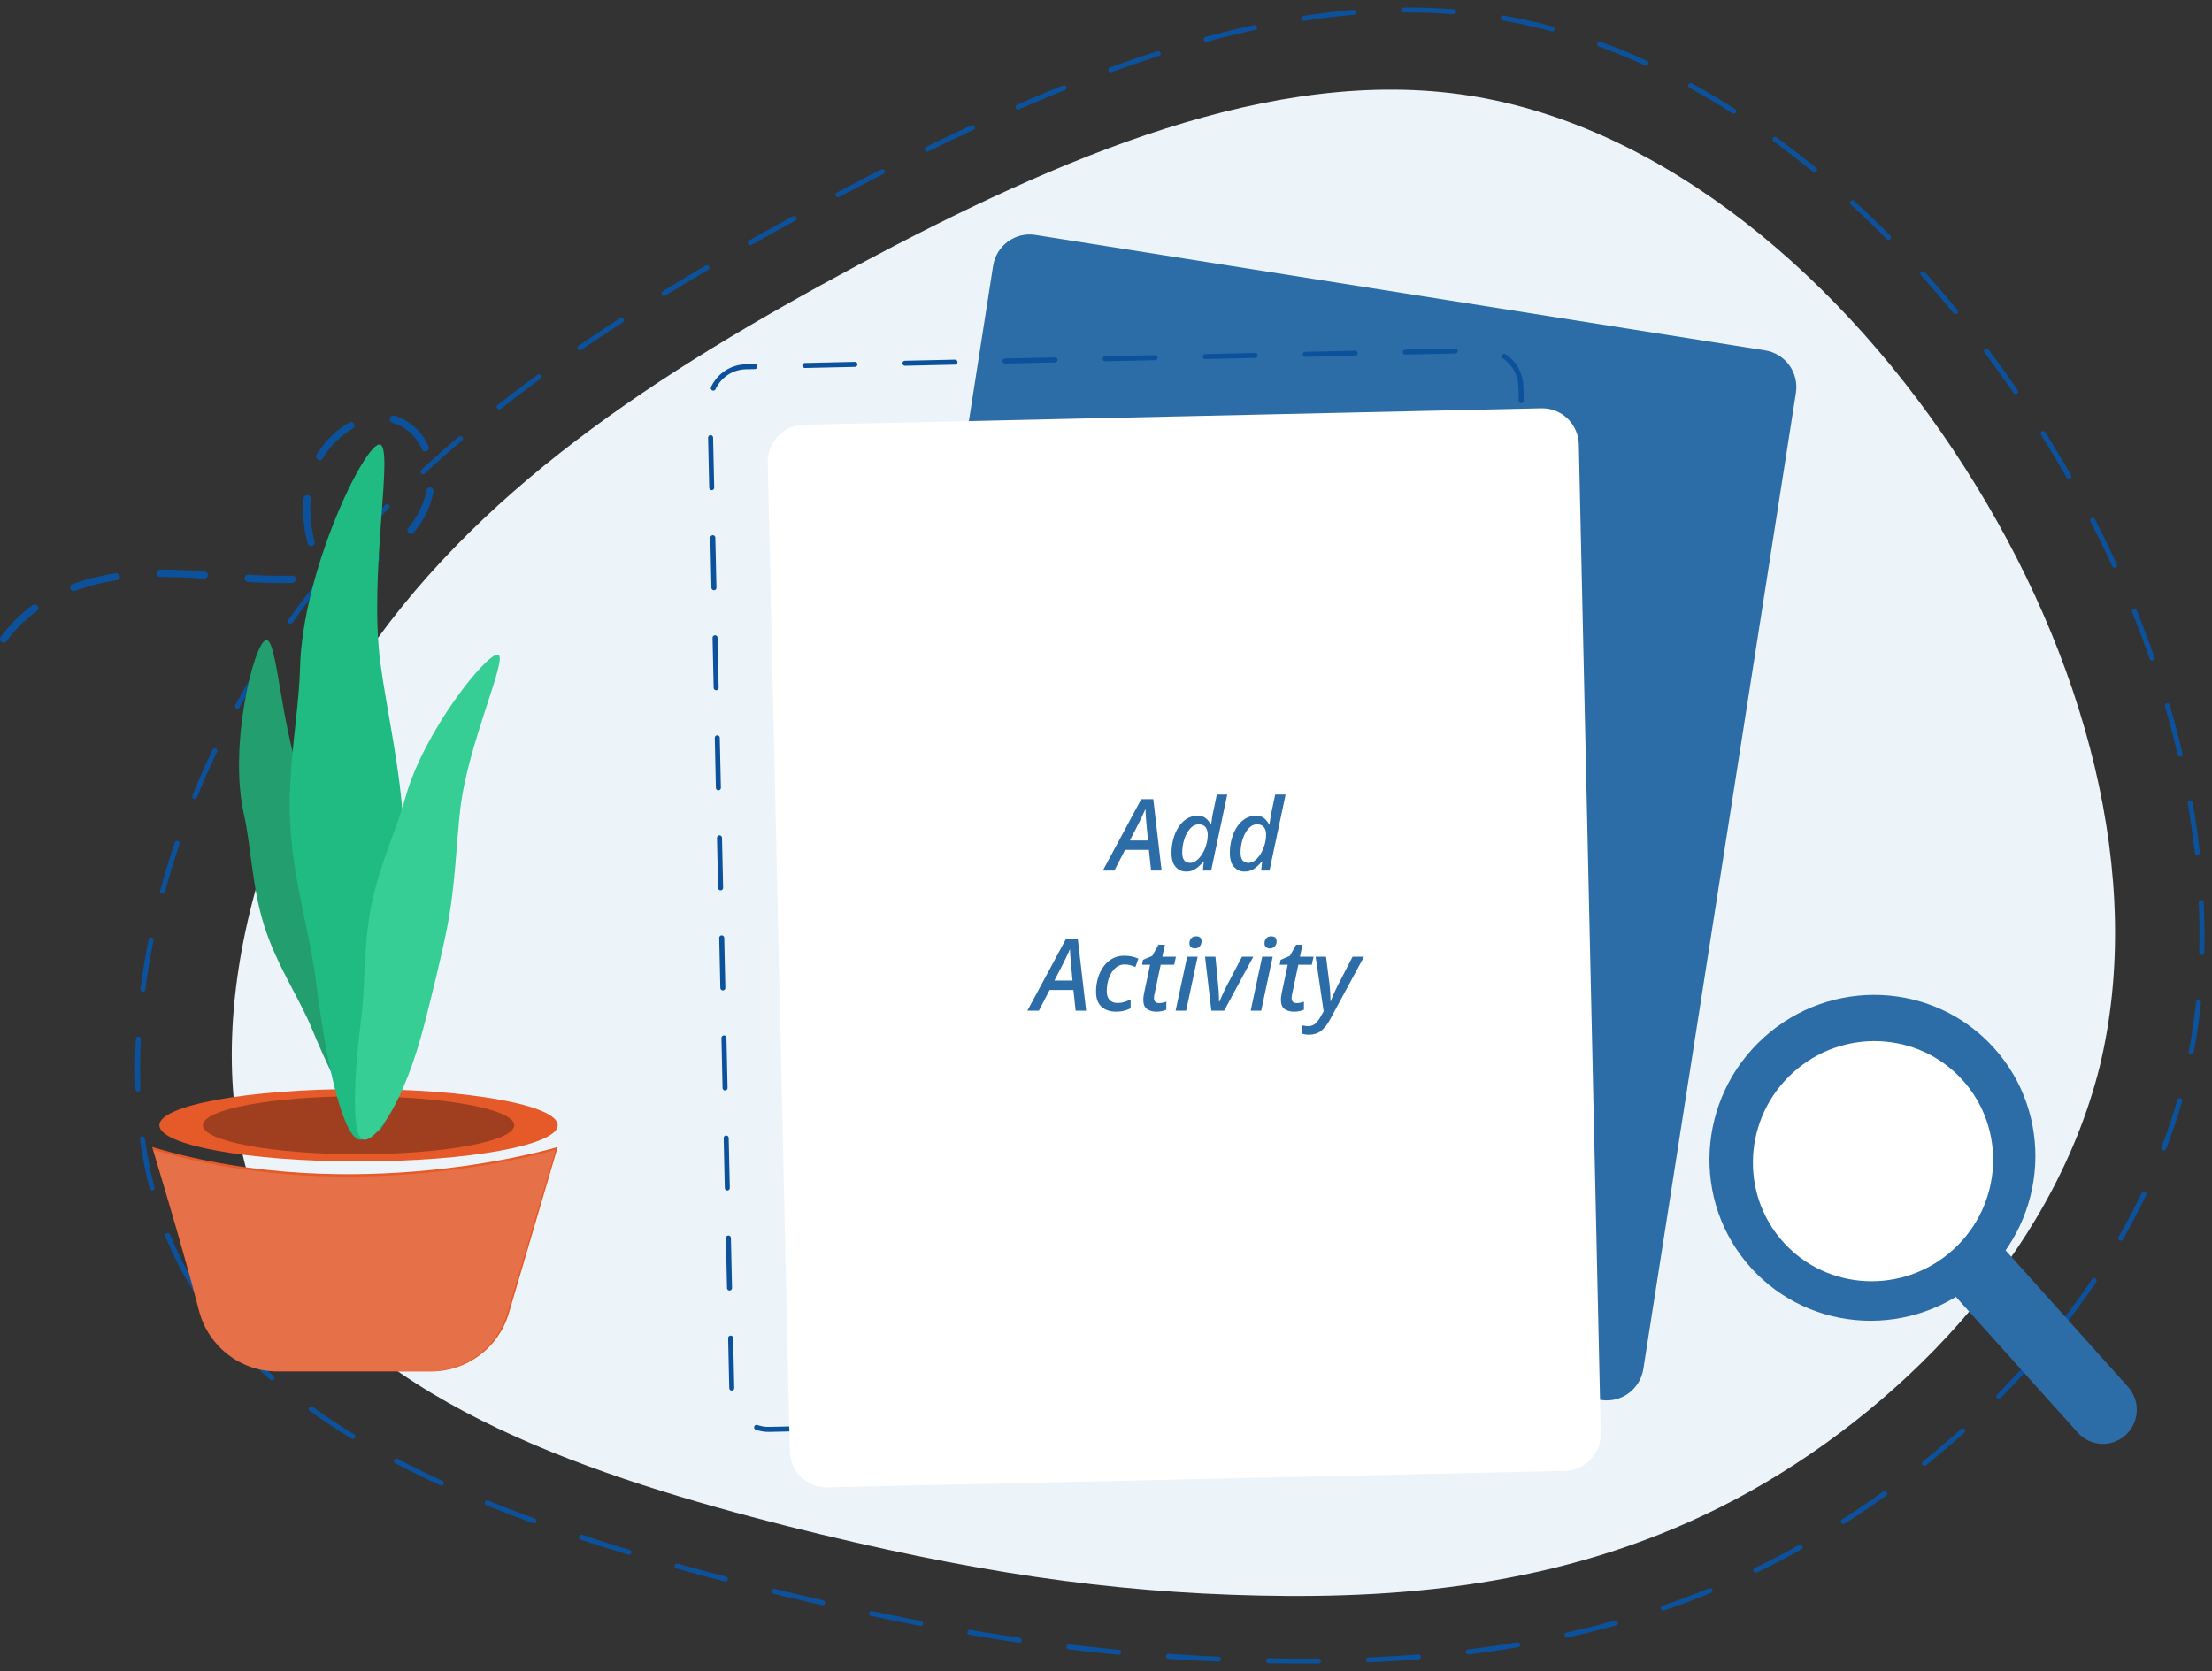 <?xml version="1.0" encoding="UTF-8"?>
<svg width="221px" height="167px" viewBox="0 0 221 167" version="1.1" xmlns="http://www.w3.org/2000/svg" xmlns:xlink="http://www.w3.org/1999/xlink">
    <rect x="0" y="0" width="221" height="167" fill="#333333" stroke="none"/>
    <title>FFC9A5EF-47FE-4B77-95B1-88FA59F15098</title>
    <g id="Home-Schooling-V3" stroke="none" stroke-width="1" fill="none" fill-rule="evenodd">
        <g id="Activites-empty" transform="translate(-70, -253)">
            <g id="Group-2" transform="translate(70, 254)">
                <g id="empty">
                    <path d="M59.827,68.691 C59.788,68.715 59.744,68.726 59.698,68.724 L59.161,68.724 C57.927,68.745 56.646,68.757 55.278,68.745 C55.077,68.74 54.918,68.572 54.923,68.37 C54.928,68.168 55.095,68.008 55.296,68.013 C56.643,68.013 57.924,68.013 59.158,67.992 L59.692,67.992 C59.89,67.999 60.051,68.154 60.066,68.352 C60.054,68.5 59.962,68.63 59.827,68.691 Z M51.016,68.463 C50.965,68.486 50.909,68.493 50.855,68.484 C49.38,68.336 47.916,68.092 46.473,67.751 C46.28,67.699 46.165,67.499 46.216,67.304 C46.24,67.212 46.299,67.133 46.381,67.086 C46.463,67.038 46.561,67.026 46.652,67.052 C48.064,67.379 49.494,67.617 50.935,67.763 C51.132,67.784 51.276,67.959 51.261,68.157 C51.244,68.297 51.149,68.416 51.016,68.463 L51.016,68.463 Z M42.515,66.334 C42.426,66.367 42.327,66.367 42.238,66.334 C40.869,65.736 39.568,64.994 38.355,64.121 C38.195,64.004 38.159,63.779 38.274,63.617 C38.329,63.538 38.414,63.485 38.508,63.47 C38.603,63.455 38.699,63.479 38.776,63.536 C39.95,64.379 41.206,65.1 42.524,65.689 C42.703,65.769 42.783,65.98 42.704,66.16 C42.67,66.244 42.601,66.307 42.515,66.334 Z M35.44,61.203 C35.297,61.251 35.139,61.212 35.034,61.104 C34.032,59.986 33.157,58.761 32.423,57.45 C32.356,57.336 32.357,57.195 32.424,57.081 C32.492,56.968 32.615,56.901 32.746,56.906 C32.878,56.912 32.995,56.989 33.053,57.107 C33.763,58.368 34.605,59.549 35.565,60.629 C35.696,60.778 35.683,61.005 35.535,61.137 C35.514,61.172 35.48,61.198 35.44,61.209 L35.44,61.203 Z M35.974,55.966 C35.214,56.265 34.433,56.51 33.639,56.699 C33.442,56.744 33.246,56.621 33.2,56.423 C33.176,56.327 33.192,56.226 33.244,56.142 C33.297,56.059 33.381,56.001 33.477,55.981 C34.24,55.801 34.988,55.567 35.718,55.282 C36.325,55.043 36.915,54.764 37.486,54.447 C37.661,54.353 37.879,54.418 37.973,54.594 C38.067,54.77 38.001,54.989 37.826,55.084 C37.229,55.419 36.61,55.716 35.974,55.972 L35.974,55.966 Z M29.323,57.221 C29.29,57.236 29.242,57.236 29.209,57.254 C27.732,57.297 26.254,57.265 24.78,57.158 C24.578,57.144 24.426,56.968 24.439,56.765 C24.446,56.668 24.49,56.577 24.563,56.513 C24.636,56.449 24.731,56.416 24.828,56.423 C26.281,56.532 27.738,56.565 29.194,56.522 C29.291,56.519 29.385,56.555 29.456,56.622 C29.526,56.689 29.566,56.782 29.568,56.879 C29.565,57.035 29.468,57.173 29.323,57.227 L29.323,57.221 Z M41.183,52.345 C41.063,52.398 40.922,52.372 40.828,52.279 C40.676,52.154 40.654,51.928 40.777,51.775 C41.258,51.195 41.667,50.559 41.996,49.88 C42.281,49.287 42.482,48.656 42.593,48.007 C42.629,47.808 42.817,47.677 43.014,47.712 C43.211,47.748 43.342,47.938 43.307,48.136 C43.18,48.854 42.956,49.551 42.641,50.207 C42.286,50.938 41.845,51.622 41.327,52.246 C41.287,52.292 41.238,52.328 41.183,52.351 L41.183,52.345 Z M31.222,53.546 C31.205,53.546 31.19,53.564 31.172,53.564 C31.079,53.589 30.981,53.575 30.899,53.526 C30.817,53.477 30.758,53.396 30.736,53.303 C30.338,51.838 30.2,50.313 30.329,48.799 C30.347,48.601 30.521,48.455 30.718,48.472 C30.914,48.491 31.059,48.665 31.043,48.862 C30.934,50.293 31.065,51.733 31.432,53.12 C31.475,53.293 31.386,53.471 31.222,53.54 L31.222,53.546 Z M20.545,56.81 C20.494,56.832 20.437,56.837 20.383,56.825 L18.839,56.726 C17.833,56.675 16.907,56.66 16.014,56.66 C15.813,56.664 15.646,56.503 15.642,56.301 C15.638,56.099 15.798,55.931 15.999,55.927 C16.895,55.909 17.848,55.942 18.872,55.99 L20.428,56.089 C20.627,56.107 20.777,56.279 20.769,56.48 C20.759,56.621 20.673,56.745 20.545,56.804 L20.545,56.81 Z M0.489,63.203 C0.375,63.254 0.243,63.235 0.148,63.154 C-0.012,63.037 -0.048,62.812 0.067,62.65 C0.964,61.431 2.042,60.358 3.263,59.467 C3.426,59.352 3.651,59.389 3.768,59.551 C3.883,59.713 3.847,59.938 3.687,60.056 C2.525,60.896 1.501,61.914 0.653,63.073 C0.613,63.131 0.555,63.175 0.489,63.197 L0.489,63.203 Z M11.752,56.972 C11.726,56.984 11.697,56.99 11.668,56.987 C10.242,57.199 8.841,57.555 7.487,58.05 C7.298,58.115 7.092,58.022 7.015,57.837 C6.952,57.652 7.046,57.451 7.227,57.381 C8.632,56.876 10.082,56.51 11.558,56.288 C11.651,56.272 11.747,56.295 11.823,56.352 C11.9,56.408 11.951,56.493 11.964,56.588 C11.987,56.666 11.978,56.751 11.938,56.823 C11.898,56.894 11.831,56.946 11.752,56.966 L11.752,56.972 Z M42.596,44.085 C42.417,44.155 42.215,44.069 42.142,43.89 C41.702,42.832 40.886,41.976 39.854,41.488 C39.644,41.39 39.426,41.308 39.203,41.245 C39.01,41.186 38.901,40.981 38.96,40.787 C39.018,40.593 39.222,40.483 39.415,40.542 C39.673,40.61 39.923,40.704 40.162,40.821 C41.352,41.388 42.293,42.374 42.808,43.593 C42.852,43.687 42.854,43.796 42.813,43.892 C42.773,43.988 42.694,44.063 42.596,44.097 L42.596,44.085 Z M32.098,44.968 C31.991,45.006 31.872,44.994 31.775,44.935 C31.69,44.887 31.628,44.806 31.603,44.711 C31.578,44.616 31.593,44.515 31.644,44.431 C32.432,43.106 33.543,42.005 34.872,41.233 C34.982,41.165 35.121,41.162 35.234,41.226 C35.346,41.29 35.416,41.41 35.414,41.54 C35.413,41.67 35.342,41.79 35.228,41.851 C34.006,42.561 32.984,43.571 32.259,44.788 C32.237,44.869 32.176,44.934 32.098,44.962 L32.098,44.968 Z" id="Shape" fill="#0C519B" fill-rule="nonzero"></path>
                    <path d="M27.914,123.77 C18.752,108.19 23.684,84.13 35.405,66.152 C47.196,48.068 65.877,36.142 85.734,25.479 C105.759,14.785 127.157,5.496 146.755,8.55 C166.353,11.603 184.318,26.962 196.28,45.696 C208.339,64.5 214.392,86.686 209.756,105.674 C205.017,124.58 189.424,140.319 173.412,148.818 C157.4,157.318 140.822,158.773 125.8,158.445 C110.778,158.116 97.043,156.121 78.676,151.513 C60.206,146.823 37,139.451 27.914,123.77 Z" id="Path" fill="#EDF4F9" fill-rule="nonzero"></path>
                    <path d="M18.963,126.943 C8.918,109.867 14.332,83.497 27.174,63.79 C40.107,43.972 60.58,30.894 82.343,19.201 C104.298,7.479 127.757,-2.701 149.232,0.646 C170.706,3.993 190.409,20.831 203.519,41.363 C216.752,61.974 223.369,86.286 218.289,107.086 C213.098,127.811 196.003,145.047 178.451,154.387 C160.898,163.726 142.738,165.32 126.263,164.952 C109.787,164.585 94.74,162.404 74.604,157.345 C54.363,152.214 28.925,144.131 18.963,126.943 Z" id="Path" stroke="#0C519B" stroke-width="0.5" stroke-linecap="round" stroke-dasharray="5"></path>
                    <path d="M159.969,138.903 L87.061,127.369 C85.052,127.047 83.679,125.15 83.992,123.125 L99.221,25.567 C99.374,24.595 99.904,23.723 100.695,23.144 C101.486,22.565 102.473,22.326 103.439,22.48 L176.362,34.017 C177.328,34.171 178.194,34.705 178.769,35.501 C179.344,36.297 179.581,37.291 179.428,38.264 L164.184,135.822 C163.857,137.84 161.976,139.215 159.969,138.903 Z" id="Path" fill="#2C6DA8" fill-rule="nonzero"></path>
                    <path d="M150.552,140.198 L76.868,141.842 C75.893,141.865 74.95,141.495 74.247,140.815 C73.543,140.135 73.138,139.2 73.12,138.218 L70.922,39.44 C70.897,38.457 71.263,37.504 71.937,36.794 C72.612,36.084 73.54,35.674 74.515,35.657 L148.199,34.014 C149.173,33.989 150.118,34.358 150.822,35.038 C151.527,35.718 151.932,36.654 151.95,37.638 L154.144,136.409 C154.187,138.455 152.58,140.151 150.552,140.198 L150.552,140.198 Z" id="Path" stroke="#0C519B" stroke-width="0.5" stroke-linecap="round" stroke-dasharray="5"></path>
                    <path d="M156.341,145.985 L82.657,147.632 C81.683,147.654 80.74,147.285 80.036,146.605 C79.333,145.925 78.927,144.99 78.909,144.007 L76.712,45.23 C76.688,44.247 77.053,43.295 77.728,42.584 C78.402,41.874 79.329,41.465 80.304,41.446 L153.988,39.804 C154.963,39.779 155.907,40.147 156.612,40.828 C157.316,41.508 157.722,42.444 157.739,43.427 L159.933,142.195 C159.978,144.242 158.37,145.939 156.341,145.985 Z" id="Path" fill="#FFFFFF" fill-rule="nonzero"></path>
                    <path d="M197.936,126.713 C204.635,120.641 205.2,110.343 199.203,103.709 C193.206,97.074 182.905,96.623 176.209,102.695 C169.513,108.767 168.942,119.068 174.942,125.699 C180.942,132.33 191.236,132.788 197.936,126.713 Z" id="Path" fill="#2C6DA8" fill-rule="nonzero"></path>
                    <path d="M207.588,142.167 L189.029,121.48 C187.781,120.089 187.887,117.948 189.265,116.688 L189.283,116.664 C190.669,115.411 192.802,115.517 194.058,116.902 L212.617,137.598 C213.863,138.989 213.758,141.13 212.381,142.39 L212.36,142.417 C211.694,143.019 210.817,143.332 209.922,143.285 C209.027,143.238 208.188,142.836 207.588,142.167 Z" id="Path" fill="#2C6DA8" fill-rule="nonzero"></path>
                    <path d="M195.134,123.888 C200.072,119.408 200.493,111.816 196.075,106.932 C191.657,102.047 184.068,101.714 179.131,106.193 C174.193,110.673 173.769,118.263 178.187,123.147 C182.605,128.031 190.194,128.365 195.134,123.888 Z" id="Path" fill="#FFFFFF" fill-rule="nonzero"></path>
                    <ellipse id="Oval" fill="#E55A28" fill-rule="nonzero" cx="35.822" cy="111.447" rx="19.901" ry="3.618"></ellipse>
                    <ellipse id="Oval" fill="#A03E20" fill-rule="nonzero" cx="35.822" cy="111.447" rx="15.559" ry="2.895"></ellipse>
                    <path d="M15.197,113.618 C15.197,113.618 18.132,123.219 19.872,129.969 C20.797,133.553 24.024,136.056 27.718,136.053 L43.067,136.053 C46.662,136.053 49.827,133.68 50.843,130.224 L55.724,113.618 C55.724,113.618 35.6,119.744 15.197,113.618 Z" id="Path" fill="#E55A28" fill-rule="nonzero"></path>
                    <path d="M35.354,89.371 C36.316,92.39 37.275,96.147 37.942,98.817 C39.943,106.827 38.96,111.702 37.609,112.145 C36.378,112.545 33.864,108.352 31.17,101.818 C29.91,98.763 27.629,95.415 26.413,91.568 C25.156,87.614 25.106,83.638 24.362,80.347 C22.833,73.589 25.336,63.367 26.549,62.972 C27.761,62.578 28,72.196 30.574,78.294 C31.931,81.51 34.026,85.199 35.354,89.371 Z" id="Path" fill="#239E6F" fill-rule="nonzero"></path>
                    <path d="M40.321,81.781 C40.541,86.149 40.538,91.502 40.517,95.299 C40.453,106.687 37.792,112.791 36.044,112.894 C34.459,112.972 32.741,106.464 31.529,96.78 C30.96,92.256 29.276,86.96 28.994,81.398 C28.703,75.668 29.857,70.372 29.977,65.715 C30.219,56.164 36.326,43.5 37.893,43.421 C39.461,43.343 36.804,56.224 38.007,65.281 C38.643,70.061 40.015,75.743 40.321,81.781 Z" id="Path" fill="#20BB83" fill-rule="nonzero"></path>
                    <path d="M44.657,91.772 C44.04,94.878 43.095,98.634 42.415,101.299 C40.372,109.285 37.503,113.123 36.308,112.884 C35.225,112.666 35.21,107.804 36.092,100.787 C36.504,97.509 36.299,93.505 37.085,89.547 C37.895,85.479 39.607,81.95 40.501,78.705 C42.343,72.052 48.687,64.189 49.756,64.413 C50.824,64.636 46.773,73.216 45.994,79.781 C45.584,83.253 45.509,87.478 44.657,91.772 Z" id="Path" fill="#36CE94" fill-rule="nonzero"></path>
                    <g id="Group" opacity="0.43" transform="translate(15.197, 113.618)" fill-rule="nonzero">
                        <g id="Path">
                            <path d="M0.12,0.239 C0.12,0.239 3.032,9.71 4.758,16.368 C5.676,19.903 8.878,22.371 12.542,22.368 L27.771,22.368 C31.338,22.369 34.478,20.028 35.486,16.619 L40.328,0.239 C40.328,0.239 20.362,6.282 0.12,0.239 Z" fill="#E55A28"></path>
                            <path d="M0.099,0.275 C0.099,0.275 3.008,9.745 4.734,16.404 C5.652,19.938 8.854,22.406 12.518,22.404 L27.75,22.404 C31.316,22.405 34.456,20.064 35.462,16.655 L40.307,0.275 C40.307,0.275 20.338,6.323 0.099,0.275 Z" fill="#E89074"></path>
                        </g>
                    </g>
                </g>
                <path d="M111.335,86 L112.405,83.93 L114.785,83.93 L115.005,86 L116.055,86 L115.225,78.86 L114.025,78.86 L110.185,86 L111.335,86 Z M114.695,82.99 L112.885,82.99 L113.705,81.4 C113.845,81.133 113.975,80.87 114.095,80.61 C114.215,80.35 114.325,80.107 114.425,79.88 L114.425,79.88 L114.445,79.88 C114.452,80.107 114.465,80.357 114.485,80.63 C114.505,80.903 114.525,81.157 114.545,81.39 L114.545,81.39 L114.695,82.99 Z M118.515,86.1 C118.888,86.1 119.212,86.003 119.485,85.81 C119.758,85.617 120.008,85.377 120.235,85.09 L120.235,85.09 L120.275,85.09 L120.175,86 L121.005,86 L122.615,78.4 L121.575,78.4 L121.205,80.15 C121.152,80.383 121.112,80.608 121.085,80.825 C121.058,81.042 121.032,81.233 121.005,81.4 L121.005,81.4 L120.965,81.4 C120.845,81.16 120.683,80.953 120.48,80.78 C120.277,80.607 119.998,80.52 119.645,80.52 C119.245,80.52 118.885,80.622 118.565,80.825 C118.245,81.028 117.972,81.305 117.745,81.655 C117.518,82.005 117.345,82.402 117.225,82.845 C117.105,83.288 117.045,83.747 117.045,84.22 C117.045,84.867 117.187,85.342 117.47,85.645 C117.753,85.948 118.102,86.1 118.515,86.1 Z M118.915,85.23 C118.382,85.23 118.115,84.893 118.115,84.22 C118.115,83.873 118.155,83.53 118.235,83.19 C118.315,82.85 118.428,82.545 118.575,82.275 C118.722,82.005 118.895,81.788 119.095,81.625 C119.295,81.462 119.515,81.38 119.755,81.38 C120.068,81.38 120.298,81.473 120.445,81.66 C120.592,81.847 120.665,82.093 120.665,82.4 C120.665,82.74 120.617,83.077 120.52,83.41 C120.423,83.743 120.292,84.047 120.125,84.32 C119.958,84.593 119.77,84.813 119.56,84.98 C119.35,85.147 119.135,85.23 118.915,85.23 Z M124.345,86.1 C124.718,86.1 125.042,86.003 125.315,85.81 C125.588,85.617 125.838,85.377 126.065,85.09 L126.065,85.09 L126.105,85.09 L126.005,86 L126.835,86 L128.445,78.4 L127.405,78.4 L127.035,80.15 C126.982,80.383 126.942,80.608 126.915,80.825 C126.888,81.042 126.862,81.233 126.835,81.4 L126.835,81.4 L126.795,81.4 C126.675,81.16 126.513,80.953 126.31,80.78 C126.107,80.607 125.828,80.52 125.475,80.52 C125.075,80.52 124.715,80.622 124.395,80.825 C124.075,81.028 123.802,81.305 123.575,81.655 C123.348,82.005 123.175,82.402 123.055,82.845 C122.935,83.288 122.875,83.747 122.875,84.22 C122.875,84.867 123.017,85.342 123.3,85.645 C123.583,85.948 123.932,86.1 124.345,86.1 Z M124.745,85.23 C124.212,85.23 123.945,84.893 123.945,84.22 C123.945,83.873 123.985,83.53 124.065,83.19 C124.145,82.85 124.258,82.545 124.405,82.275 C124.552,82.005 124.725,81.788 124.925,81.625 C125.125,81.462 125.345,81.38 125.585,81.38 C125.898,81.38 126.128,81.473 126.275,81.66 C126.422,81.847 126.495,82.093 126.495,82.4 C126.495,82.74 126.447,83.077 126.35,83.41 C126.253,83.743 126.122,84.047 125.955,84.32 C125.788,84.593 125.6,84.813 125.39,84.98 C125.18,85.147 124.965,85.23 124.745,85.23 Z M103.795,100 L104.865,97.93 L107.245,97.93 L107.465,100 L108.515,100 L107.685,92.86 L106.485,92.86 L102.645,100 L103.795,100 Z M107.155,96.99 L105.345,96.99 L106.165,95.4 C106.305,95.133 106.435,94.87 106.555,94.61 C106.675,94.35 106.785,94.107 106.885,93.88 L106.885,93.88 L106.905,93.88 C106.912,94.107 106.925,94.357 106.945,94.63 C106.965,94.903 106.985,95.157 107.005,95.39 L107.005,95.39 L107.155,96.99 Z M111.505,100.1 C111.798,100.1 112.065,100.068 112.305,100.005 C112.545,99.942 112.765,99.86 112.965,99.76 L112.965,99.76 L112.965,98.88 C112.752,98.98 112.54,99.063 112.33,99.13 C112.12,99.197 111.895,99.23 111.655,99.23 C111.315,99.23 111.05,99.128 110.86,98.925 C110.67,98.722 110.575,98.43 110.575,98.05 C110.575,97.577 110.648,97.138 110.795,96.735 C110.942,96.332 111.148,96.005 111.415,95.755 C111.682,95.505 111.995,95.38 112.355,95.38 C112.568,95.38 112.765,95.407 112.945,95.46 C113.125,95.513 113.288,95.573 113.435,95.64 L113.435,95.64 L113.735,94.8 C113.535,94.707 113.317,94.635 113.08,94.585 C112.843,94.535 112.592,94.51 112.325,94.51 C111.885,94.51 111.492,94.605 111.145,94.795 C110.798,94.985 110.503,95.247 110.26,95.58 C110.017,95.913 109.83,96.297 109.7,96.73 C109.57,97.163 109.505,97.62 109.505,98.1 C109.505,98.787 109.692,99.292 110.065,99.615 C110.438,99.938 110.918,100.1 111.505,100.1 Z M115.545,100.1 C115.732,100.1 115.917,100.08 116.1,100.04 C116.283,100 116.425,99.953 116.525,99.9 L116.525,99.9 L116.525,99.1 C116.392,99.147 116.268,99.182 116.155,99.205 C116.042,99.228 115.922,99.24 115.795,99.24 C115.622,99.24 115.495,99.195 115.415,99.105 C115.335,99.015 115.295,98.897 115.295,98.75 C115.295,98.59 115.318,98.423 115.365,98.25 L115.365,98.25 L115.965,95.41 L117.315,95.41 L117.485,94.61 L116.125,94.61 L116.385,93.41 L115.745,93.41 L115.115,94.53 L114.195,94.92 L114.105,95.41 L114.905,95.41 L114.305,98.24 C114.252,98.493 114.225,98.713 114.225,98.9 C114.225,99.353 114.35,99.667 114.6,99.84 C114.85,100.013 115.165,100.1 115.545,100.1 Z M119.385,93.78 C119.572,93.78 119.728,93.715 119.855,93.585 C119.982,93.455 120.045,93.28 120.045,93.06 C120.045,92.733 119.865,92.57 119.505,92.57 C119.292,92.57 119.127,92.637 119.01,92.77 C118.893,92.903 118.835,93.07 118.835,93.27 C118.835,93.443 118.887,93.572 118.99,93.655 C119.093,93.738 119.225,93.78 119.385,93.78 Z M118.505,100 L119.655,94.61 L118.605,94.61 L117.455,100 L118.505,100 Z M122.305,100 L125.215,94.61 L124.085,94.61 L122.545,97.55 C122.478,97.677 122.402,97.832 122.315,98.015 C122.228,98.198 122.142,98.387 122.055,98.58 C121.968,98.773 121.895,98.943 121.835,99.09 L121.835,99.09 L121.795,99.09 C121.795,98.99 121.792,98.847 121.785,98.66 C121.778,98.473 121.77,98.28 121.76,98.08 C121.75,97.88 121.735,97.707 121.715,97.56 L121.715,97.56 L121.435,94.61 L120.395,94.61 L121.025,100 L122.305,100 Z M126.885,93.78 C127.072,93.78 127.228,93.715 127.355,93.585 C127.482,93.455 127.545,93.28 127.545,93.06 C127.545,92.733 127.365,92.57 127.005,92.57 C126.792,92.57 126.627,92.637 126.51,92.77 C126.393,92.903 126.335,93.07 126.335,93.27 C126.335,93.443 126.387,93.572 126.49,93.655 C126.593,93.738 126.725,93.78 126.885,93.78 Z M126.005,100 L127.155,94.61 L126.105,94.61 L124.955,100 L126.005,100 Z M129.295,100.1 C129.482,100.1 129.667,100.08 129.85,100.04 C130.033,100 130.175,99.953 130.275,99.9 L130.275,99.9 L130.275,99.1 C130.142,99.147 130.018,99.182 129.905,99.205 C129.792,99.228 129.672,99.24 129.545,99.24 C129.372,99.24 129.245,99.195 129.165,99.105 C129.085,99.015 129.045,98.897 129.045,98.75 C129.045,98.59 129.068,98.423 129.115,98.25 L129.115,98.25 L129.715,95.41 L131.065,95.41 L131.235,94.61 L129.875,94.61 L130.135,93.41 L129.495,93.41 L128.865,94.53 L127.945,94.92 L127.855,95.41 L128.655,95.41 L128.055,98.24 C128.002,98.493 127.975,98.713 127.975,98.9 C127.975,99.353 128.1,99.667 128.35,99.84 C128.6,100.013 128.915,100.1 129.295,100.1 Z M130.785,102.4 C131.258,102.4 131.658,102.273 131.985,102.02 C132.312,101.767 132.615,101.38 132.895,100.86 L132.895,100.86 L136.275,94.61 L135.135,94.61 L133.665,97.46 C133.578,97.62 133.488,97.803 133.395,98.01 C133.302,98.217 133.215,98.415 133.135,98.605 C133.055,98.795 132.995,98.943 132.955,99.05 L132.955,99.05 L132.925,99.05 C132.925,98.91 132.922,98.737 132.915,98.53 C132.908,98.323 132.897,98.105 132.88,97.875 C132.863,97.645 132.842,97.43 132.815,97.23 L132.815,97.23 L132.485,94.61 L131.445,94.61 L132.245,100.06 L131.965,100.56 C131.798,100.867 131.618,101.107 131.425,101.28 C131.232,101.453 130.992,101.54 130.705,101.54 C130.592,101.54 130.482,101.532 130.375,101.515 C130.268,101.498 130.172,101.48 130.085,101.46 L130.085,101.46 L130.085,102.3 C130.172,102.327 130.268,102.35 130.375,102.37 C130.482,102.39 130.618,102.4 130.785,102.4 Z" id="AddActivity" fill="#2C6DA8" fill-rule="nonzero"></path>
            </g>
        </g>
    </g>
</svg>